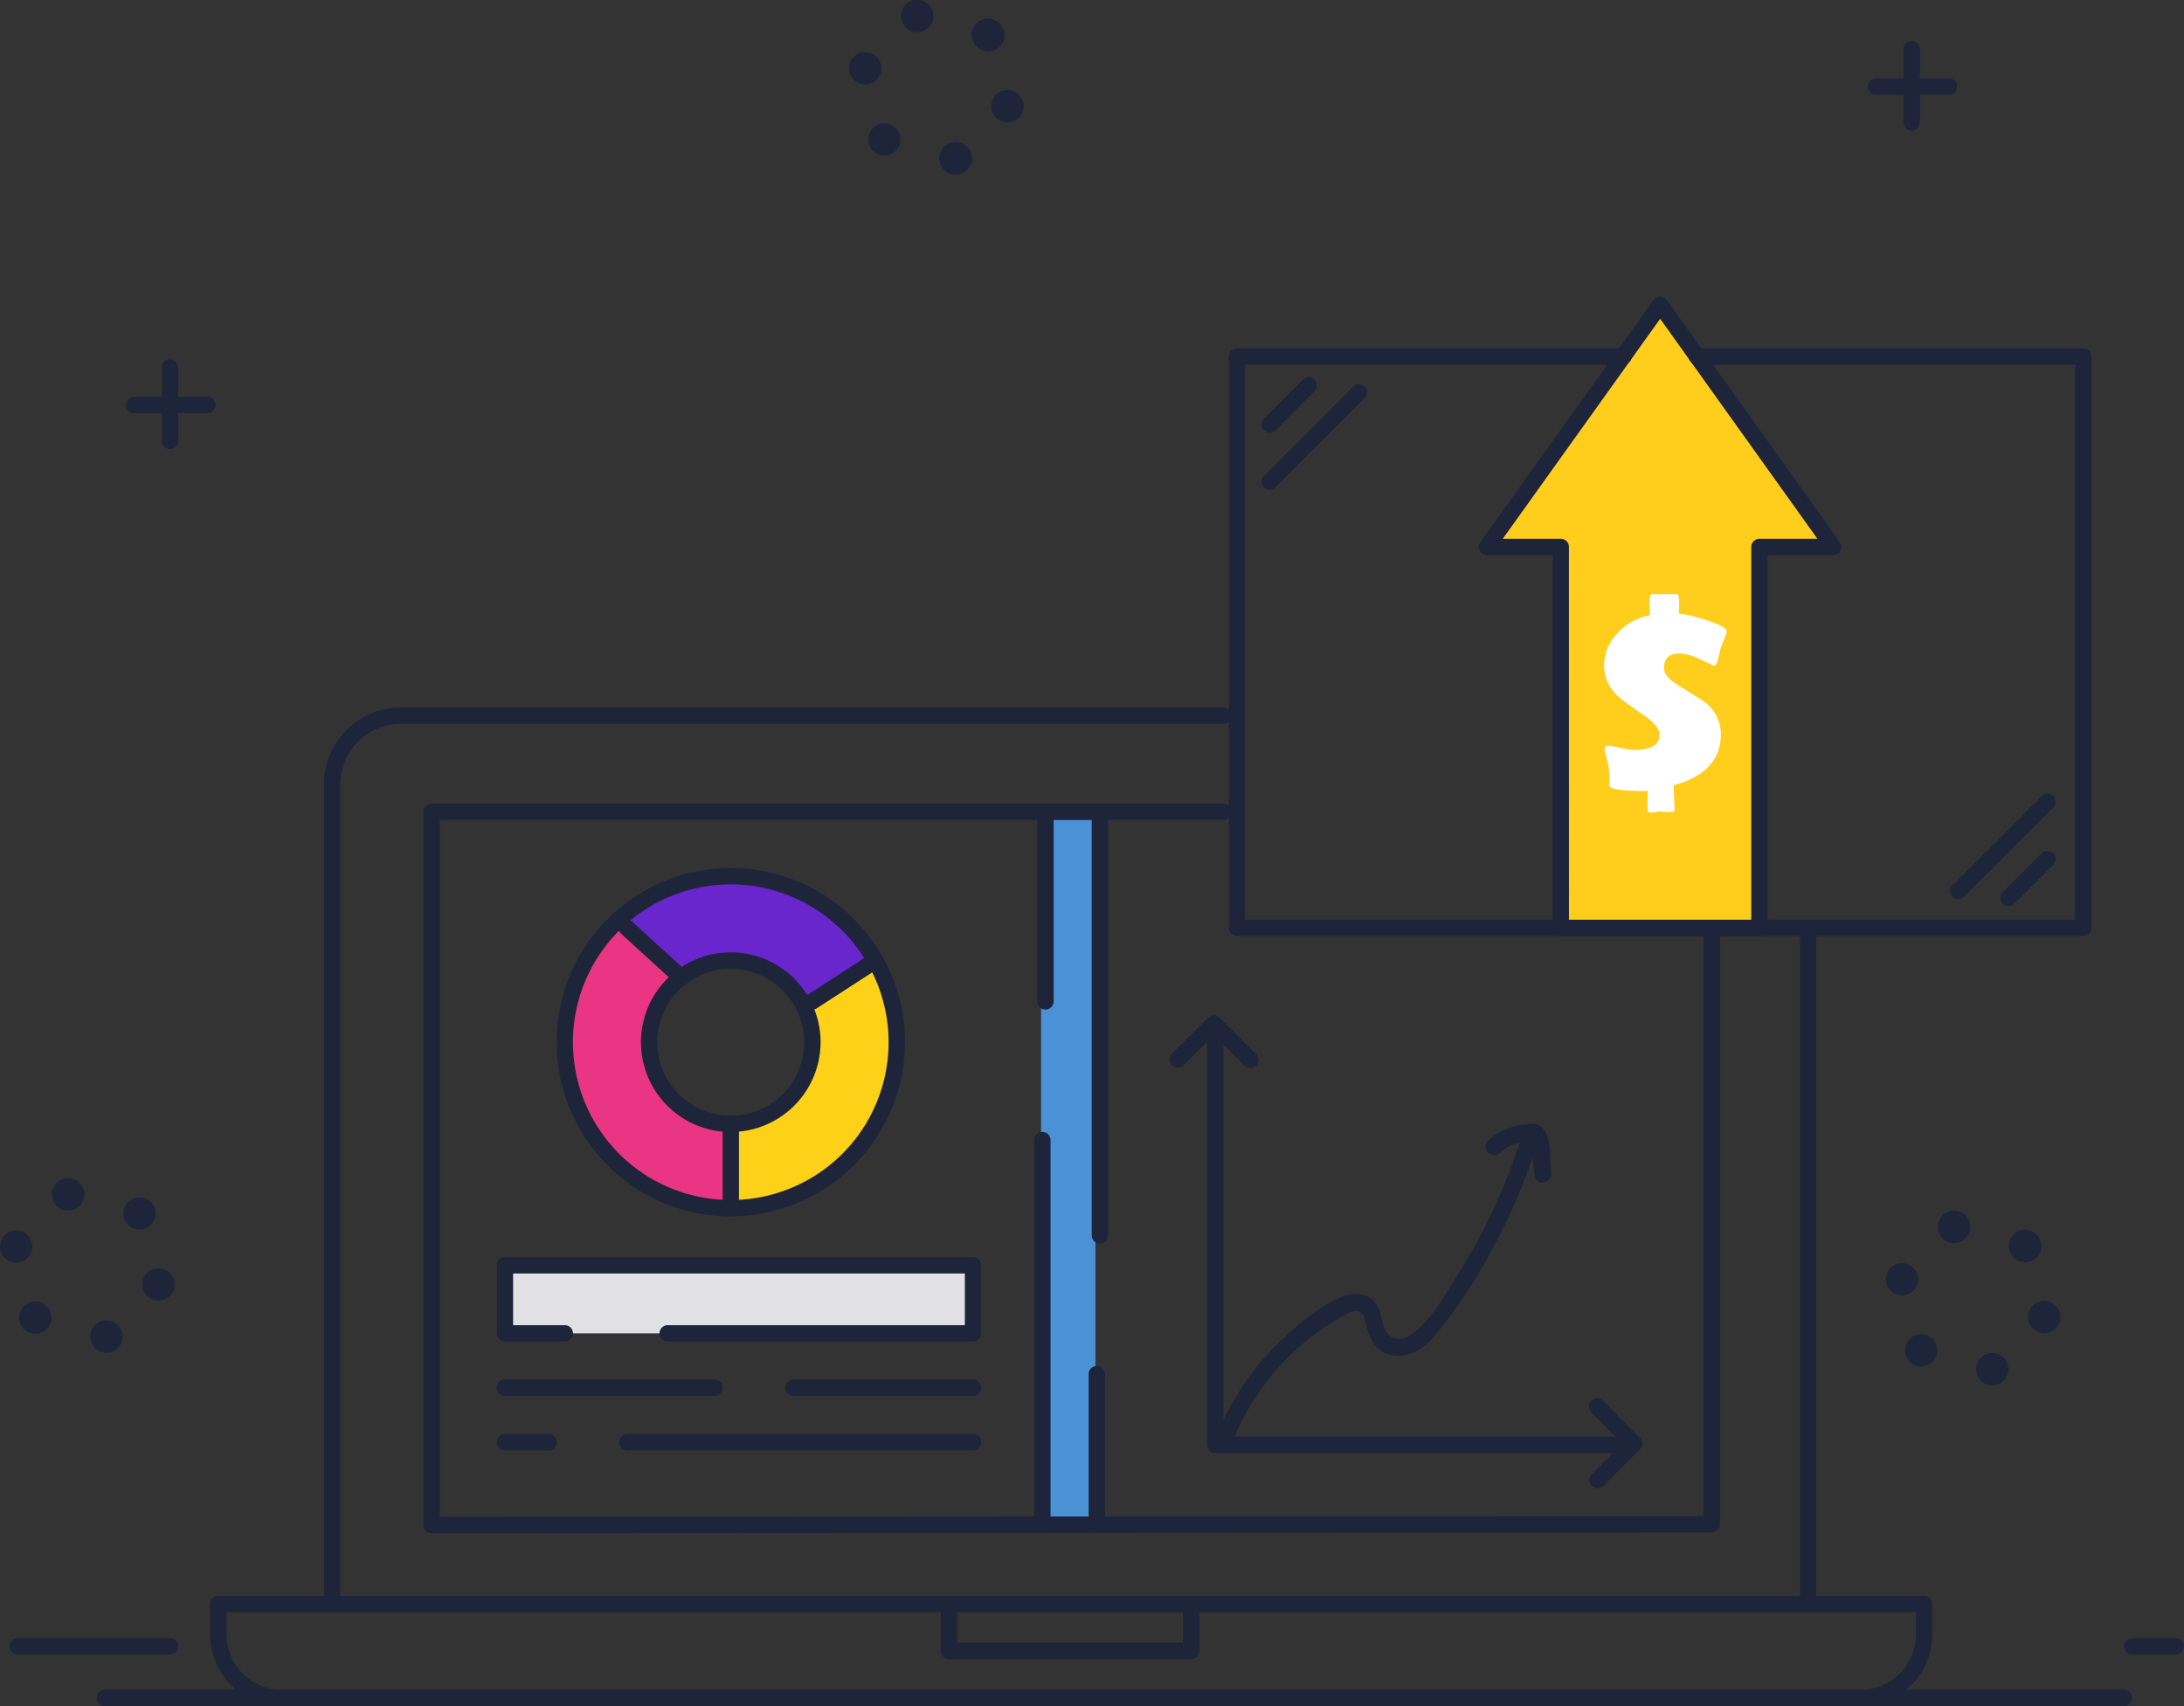<svg id="Grupo_874306" data-name="Grupo 874306" xmlns="http://www.w3.org/2000/svg" xmlns:xlink="http://www.w3.org/1999/xlink" width="190" height="148.44" viewBox="0 0 190 148.44">
  <rect x="0" y="0" width="190" height="148.44" fill="#333333" stroke="none"/>
  <defs>
    <clipPath id="clip-path">
      <rect id="Rectángulo_293526" data-name="Rectángulo 293526" width="190" height="148.44" fill="none"/>
    </clipPath>
  </defs>
  <path id="Trazado_596343" data-name="Trazado 596343" d="M190.761,470.924h-5.208v-5.919h40.72v5.919H190.761Z" transform="translate(-141.624 -354.918)" fill="#e1e1e5"/>
  <g id="Grupo_874303" data-name="Grupo 874303">
    <g id="Grupo_874302" data-name="Grupo 874302" clip-path="url(#clip-path)">
      <path id="Trazado_596344" data-name="Trazado 596344" d="M221.994,322.005a14.441,14.441,0,1,0,14.441,14.441,14.441,14.441,0,0,0-14.441-14.441m0,21.544a7.1,7.1,0,1,1,7.1-7.1,7.1,7.1,0,0,1-7.1,7.1" transform="translate(-158.416 -245.772)" fill="#ea3584"/>
      <path id="Trazado_596345" data-name="Trazado 596345" d="M576.546,133.075l-15.066-21.07-15.066,21.07h6.425v33.144h17.282V133.075Z" transform="translate(-417.053 -85.488)" fill="#ffce1d"/>
      <path id="Trazado_596346" data-name="Trazado 596346" d="M598.972,224.566q-.012,0-1.123-.531a4.485,4.485,0,0,0-1.815-.531q-1.383,0-1.383,1.284,0,.728,1.284,1.518,2.049,1.247,2.383,1.531a3.461,3.461,0,0,1,1.284,2.692q0,3.334-4.124,4.445.1,1.963.1,2.173,0,.123-.272.148a2.778,2.778,0,0,1-.531,0l-.383-.037a3.665,3.665,0,0,0-.469.043,3.68,3.68,0,0,1-.457.043.466.466,0,0,1-.185-.037,1.425,1.425,0,0,1-.074-.605q0-.395.049-1.222-3.309,0-3.358-.457a.8.8,0,0,1,.012-.235c.008-.132.012-.214.012-.247a9.781,9.781,0,0,0-.086-1.185,6.137,6.137,0,0,0-.185-.778,3.141,3.141,0,0,1-.148-.778q0-.259.284-.259a5.847,5.847,0,0,1,1.093.179,5.881,5.881,0,0,0,1.216.179q2.173,0,2.173-1.346,0-.7-1.247-1.581-2.037-1.42-2.334-1.716a3.592,3.592,0,0,1-1.247-2.655,4.086,4.086,0,0,1,1.2-2.9,5.083,5.083,0,0,1,2.79-1.519q0,.111-.037-.593a5.132,5.132,0,0,1,.013-.827q.049-.42.235-.42h2.124q.148,0,.185.37a4.27,4.27,0,0,1,.013.753q-.025.655-.025.568a11.48,11.48,0,0,1,2.333.556q1.84.58,1.84,1a1.311,1.311,0,0,1-.074.321q-.173.37-.456,1.136-.087.42-.309,1.235-.087.284-.3.284" transform="translate(-449.893 -166.652)" fill="#fff"/>
      <rect id="Rectángulo_293525" data-name="Rectángulo 293525" width="4.735" height="62.027" transform="translate(90.567 70.551)" fill="#4a91d6"/>
      <path id="Trazado_596347" data-name="Trazado 596347" d="M235.989,322.005a14.392,14.392,0,0,0-10.1,4.124l5.958,4.55a7.1,7.1,0,0,1,10.515,2.631l6.371-3.66a14.437,14.437,0,0,0-12.743-7.645" transform="translate(-172.41 -245.772)" fill="#6826cc"/>
      <path id="Trazado_596348" data-name="Trazado 596348" d="M282.994,360.2a14.373,14.373,0,0,0-1.853-7.075l-6.218,3.934a7.1,7.1,0,0,1-6.37,10.243v7.339A14.442,14.442,0,0,0,282.994,360.2" transform="translate(-204.975 -269.521)" fill="#fcd118"/>
    </g>
  </g>
  <g id="Grupo_874305" data-name="Grupo 874305">
    <g id="Grupo_874304" data-name="Grupo 874304" clip-path="url(#clip-path)">
      <path id="Trazado_596349" data-name="Trazado 596349" d="M211.928,622.425H36.263a.71.71,0,1,1,0-1.42H211.928a.71.71,0,1,1,0,1.42" transform="translate(-27.136 -473.985)" fill="#1e243a"/>
      <path id="Trazado_596350" data-name="Trazado 596350" d="M785.051,603.425h-3.788a.71.71,0,0,1,0-1.42h3.788a.71.71,0,0,1,0,1.42" transform="translate(-595.761 -459.484)" fill="#1e243a"/>
      <path id="Trazado_596351" data-name="Trazado 596351" d="M17.521,603.425H4.263a.71.71,0,0,1,0-1.42H17.521a.71.71,0,0,1,0,1.42" transform="translate(-2.712 -459.484)" fill="#1e243a"/>
      <path id="Trazado_596352" data-name="Trazado 596352" d="M700.2,22.884a.71.71,0,0,1-.71-.71V15.8a.71.71,0,0,1,1.42,0v6.373a.71.71,0,0,1-.71.71" transform="translate(-533.89 -11.518)" fill="#1e243a"/>
      <path id="Trazado_596353" data-name="Trazado 596353" d="M693.394,30.251h-6.373a.71.71,0,1,1,0-1.42h6.373a.71.71,0,1,1,0,1.42" transform="translate(-523.831 -22.005)" fill="#1e243a"/>
      <path id="Trazado_596354" data-name="Trazado 596354" d="M60.2,139.884a.71.71,0,0,1-.71-.71V132.8a.71.71,0,1,1,1.42,0v6.373a.71.71,0,0,1-.71.71" transform="translate(-45.406 -100.818)" fill="#1e243a"/>
      <path id="Trazado_596355" data-name="Trazado 596355" d="M53.394,147.251H47.02a.71.71,0,1,1,0-1.42h6.373a.71.71,0,0,1,0,1.42" transform="translate(-35.346 -111.306)" fill="#1e243a"/>
      <path id="Trazado_596356" data-name="Trazado 596356" d="M319.905,14.14a1.4,1.4,0,0,1,.992-1.721h0a1.406,1.406,0,1,1,.727,2.715,1.5,1.5,0,0,1-.365.047,1.406,1.406,0,0,1-1.357-1.042m-5.822-1.02a1.4,1.4,0,1,1,.992.412,1.4,1.4,0,0,1-.992-.412m11.34-2.517a1.407,1.407,0,1,1,.362.047,1.373,1.373,0,0,1-.362-.047M313.049,7.3a1.405,1.405,0,1,1,1.716-1h0a1.409,1.409,0,0,1-1.359,1.046,1.445,1.445,0,0,1-.36-.047m10.095-3.236s-.007-.007-.012-.012,0,0,0,0,0,0,0,0A1.405,1.405,0,1,1,325.1,2.051s.007.007.012.009a.005.005,0,0,0,0,0,1.406,1.406,0,0,1-1.977,2m-6.577-2.294a1.411,1.411,0,1,1,1.357,1.039,1.407,1.407,0,0,1-1.357-1.039" transform="translate(-238.136 0)" fill="#1e243a"/>
      <path id="Trazado_596357" data-name="Trazado 596357" d="M7.905,447.14a1.406,1.406,0,1,1,1.721.994,1.5,1.5,0,0,1-.365.047,1.406,1.406,0,0,1-1.357-1.042m-5.822-1.02a1.4,1.4,0,1,1,.992.412,1.4,1.4,0,0,1-.992-.412m11.34-2.517a1.407,1.407,0,1,1,.362.047,1.372,1.372,0,0,1-.362-.047M1.047,440.3a1.406,1.406,0,1,1,.362.047,1.36,1.36,0,0,1-.362-.047m10.085-3.248h0l-.009-.009a1.406,1.406,0,0,1,1.974-2,.219.219,0,0,0,.024.024v0a1.405,1.405,0,0,1-1.989,1.986m-6.565-2.282a1.411,1.411,0,1,1,1.357,1.039,1.406,1.406,0,0,1-1.357-1.039" transform="translate(0 -330.49)" fill="#1e243a"/>
      <path id="Trazado_596358" data-name="Trazado 596358" d="M700.9,459.14a1.407,1.407,0,1,1,1.723.994,1.5,1.5,0,0,1-.365.047,1.411,1.411,0,0,1-1.359-1.042m-5.819-1.02a1.4,1.4,0,1,1,.992.412,1.4,1.4,0,0,1-.992-.412m11.34-2.517a1.407,1.407,0,1,1,.362.047,1.373,1.373,0,0,1-.362-.047m-12.377-3.3a1.4,1.4,0,1,1,.362.047,1.465,1.465,0,0,1-.362-.047m10.085-3.248h0l-.009-.009a1.406,1.406,0,0,1,1.972-2.005.268.268,0,0,0,.026.026v0a1.405,1.405,0,0,1-1.989,1.986m-6.565-2.282a1.411,1.411,0,1,1,1.357,1.039,1.406,1.406,0,0,1-1.357-1.039" transform="translate(-528.936 -339.649)" fill="#1e243a"/>
      <path id="Trazado_596359" data-name="Trazado 596359" d="M220.8,596.079H83.443a6.236,6.236,0,0,1-6.229-6.229V587.2a.71.71,0,0,1,.71-.71H226.317a.71.71,0,0,1,.71.71v2.653a6.236,6.236,0,0,1-6.229,6.229M78.634,587.907v1.943a4.814,4.814,0,0,0,4.809,4.809H220.8a4.814,4.814,0,0,0,4.809-4.809v-1.943Z" transform="translate(-58.934 -447.639)" fill="#1e243a"/>
      <path id="Trazado_596360" data-name="Trazado 596360" d="M367.5,592.576H346.435a.71.71,0,0,1-.71-.71v-3.9a.71.71,0,0,1,1.42,0v3.185h19.644V587.97a.71.71,0,0,1,1.421,0v3.9a.71.71,0,0,1-.71.71" transform="translate(-263.876 -448.229)" fill="#1e243a"/>
      <path id="Trazado_596361" data-name="Trazado 596361" d="M662.112,400.589a.71.71,0,0,1-.71-.71V343.049a.71.71,0,1,1,1.42,0v56.829a.71.71,0,0,1-.71.71" transform="translate(-504.819 -261.292)" fill="#1e243a"/>
      <path id="Trazado_596362" data-name="Trazado 596362" d="M119.735,338.324a.71.71,0,0,1-.71-.71V266.519a6.705,6.705,0,0,1,6.868-6.514h71.357a.71.71,0,1,1,0,1.42H125.893a5.285,5.285,0,0,0-5.448,5.093v71.095a.71.71,0,0,1-.71.71" transform="translate(-90.846 -198.45)" fill="#1e243a"/>
      <path id="Trazado_596363" data-name="Trazado 596363" d="M156.3,358.822a.71.71,0,0,1-.71-.71v-62.05a.71.71,0,0,1,.71-.71h68.859a.71.71,0,0,1,0,1.42H157.009V357.4l109.96-.064V307.027a.71.71,0,0,1,1.42,0v51.019a.71.71,0,0,1-.71.71l-111.38.065Z" transform="translate(-118.754 -225.428)" fill="#1e243a"/>
      <path id="Trazado_596364" data-name="Trazado 596364" d="M381.9,313.262a.71.71,0,0,1-.71-.71v-16.49a.71.71,0,1,1,1.42,0v16.49a.71.71,0,0,1-.71.71" transform="translate(-290.947 -225.428)" fill="#1e243a"/>
      <path id="Trazado_596365" data-name="Trazado 596365" d="M380.752,450.883a.71.71,0,0,1-.71-.71V416.715a.71.71,0,0,1,1.421,0v33.457a.71.71,0,0,1-.71.71" transform="translate(-290.069 -317.518)" fill="#1e243a"/>
      <path id="Trazado_596366" data-name="Trazado 596366" d="M401.9,333.622a.71.71,0,0,1-.71-.71v-36.85a.71.71,0,1,1,1.42,0v36.85a.71.71,0,0,1-.71.71" transform="translate(-306.212 -225.428)" fill="#1e243a"/>
      <path id="Trazado_596367" data-name="Trazado 596367" d="M400.752,516.523a.71.71,0,0,1-.71-.71v-13.1a.71.71,0,1,1,1.42,0v13.1a.71.71,0,0,1-.71.71" transform="translate(-305.334 -383.158)" fill="#1e243a"/>
      <path id="Trazado_596368" data-name="Trazado 596368" d="M219.7,349.308a15.152,15.152,0,1,1,15.152-15.152A15.169,15.169,0,0,1,219.7,349.308m0-28.883a13.731,13.731,0,1,0,13.731,13.731A13.747,13.747,0,0,0,219.7,320.425m0,21.544a7.813,7.813,0,1,1,7.813-7.813,7.821,7.821,0,0,1-7.813,7.813m0-14.2a6.392,6.392,0,1,0,6.392,6.392,6.4,6.4,0,0,0-6.392-6.392" transform="translate(-156.126 -243.482)" fill="#1e243a"/>
      <path id="Trazado_596369" data-name="Trazado 596369" d="M266.263,418.765a.71.71,0,0,1-.71-.71v-7.339a.71.71,0,1,1,1.42,0v7.339a.71.71,0,0,1-.71.71" transform="translate(-202.685 -312.939)" fill="#1e243a"/>
      <path id="Trazado_596370" data-name="Trazado 596370" d="M232.782,343.735a.707.707,0,0,1-.478-.186l-4.722-4.309a.71.71,0,1,1,.958-1.049l4.722,4.309a.71.71,0,0,1-.479,1.235" transform="translate(-173.526 -257.984)" fill="#1e243a"/>
      <path id="Trazado_596371" data-name="Trazado 596371" d="M296.264,354.977a.71.71,0,0,1-.387-1.306l5.474-3.551a.71.71,0,1,1,.773,1.192l-5.474,3.551a.708.708,0,0,1-.386.115" transform="translate(-225.582 -267.143)" fill="#1e243a"/>
      <path id="Trazado_596372" data-name="Trazado 596372" d="M223.983,469.344H197.42a.71.71,0,1,1,0-1.42h25.853v-4.5h-39.3v4.5h4.5a.71.71,0,1,1,0,1.42h-5.208a.71.71,0,0,1-.71-.71v-5.919a.71.71,0,0,1,.71-.71h40.72a.71.71,0,0,1,.71.71v5.919a.71.71,0,0,1-.71.71" transform="translate(-139.335 -352.628)" fill="#1e243a"/>
      <path id="Trazado_596373" data-name="Trazado 596373" d="M201.493,508.426H183.263a.71.71,0,0,1,0-1.421h18.229a.71.71,0,0,1,0,1.421" transform="translate(-139.335 -386.974)" fill="#1e243a"/>
      <path id="Trazado_596374" data-name="Trazado 596374" d="M304.888,508.426H289.263a.71.71,0,0,1,0-1.421h15.625a.71.71,0,0,1,0,1.421" transform="translate(-220.24 -386.974)" fill="#1e243a"/>
      <path id="Trazado_596375" data-name="Trazado 596375" d="M187.051,528.426h-3.788a.71.71,0,0,1,0-1.421h3.788a.71.71,0,0,1,0,1.421" transform="translate(-139.335 -402.239)" fill="#1e243a"/>
      <path id="Trazado_596376" data-name="Trazado 596376" d="M258.33,528.426H228.263a.71.71,0,0,1,0-1.421H258.33a.71.71,0,0,1,0,1.421" transform="translate(-173.681 -402.239)" fill="#1e243a"/>
      <path id="Trazado_596377" data-name="Trazado 596377" d="M444.263,416.227a.71.71,0,0,1-.71-.71v-34.8a.71.71,0,0,1,1.42,0v34.8a.71.71,0,0,1-.71.71" transform="translate(-338.544 -290.041)" fill="#1e243a"/>
      <path id="Trazado_596378" data-name="Trazado 596378" d="M436.689,377.671a.708.708,0,0,1-.5-.208l-2.679-2.678-2.679,2.679a.71.71,0,0,1-1-1l3.181-3.181a.71.71,0,0,1,1,0l3.181,3.181a.71.71,0,0,1-.5,1.212" transform="translate(-327.908 -284.748)" fill="#1e243a"/>
      <path id="Trazado_596379" data-name="Trazado 596379" d="M479.065,529.425h-34.8a.71.71,0,0,1,0-1.42h34.8a.71.71,0,1,1,0,1.42" transform="translate(-338.544 -403.003)" fill="#1e243a"/>
      <path id="Trazado_596380" data-name="Trazado 596380" d="M584.763,521.852a.71.71,0,0,1-.5-1.212l2.678-2.679-2.678-2.679a.71.71,0,1,1,1-1l3.181,3.181a.71.71,0,0,1,0,1l-3.181,3.181a.708.708,0,0,1-.5.208" transform="translate(-445.782 -392.367)" fill="#1e243a"/>
      <path id="Trazado_596381" data-name="Trazado 596381" d="M447.69,442.452a21.916,21.916,0,0,1,6.756-9.207,20.965,20.965,0,0,1,2.531-1.725c.5-.292,1.445-1.006,2.036-.527.274.222.333.784.421,1.1.351,1.282.922,2.417,2.383,2.612,1.618.216,2.88-.842,3.83-2.021a46.847,46.847,0,0,0,3.611-5.223,52.683,52.683,0,0,0,5.152-11.528c.284-.911-1.144-1.3-1.427-.393a51.025,51.025,0,0,1-5.437,11.882c-1.091,1.746-2.286,3.905-3.886,5.235-.753.626-1.95.977-2.528-.076-.349-.636-.328-1.434-.68-2.081-1.748-3.215-6.586,1.209-8.15,2.638a23.5,23.5,0,0,0-6.038,8.92c-.343.889,1.087,1.274,1.427.393" transform="translate(-340.572 -316.771)" fill="#1e243a"/>
      <path id="Trazado_596382" data-name="Trazado 596382" d="M547.15,415.469a2.638,2.638,0,0,1,1.24-.741c.3-.072,1.282-.459,1.49-.343-.139-.077.013.511.027.628.028.239.047.479.068.719.053.595.1,1.189.2,1.779.152.938,1.578.54,1.427-.393-.2-1.215.171-3.947-1.509-4.187a6.132,6.132,0,0,0-2.25.408,4.213,4.213,0,0,0-1.74,1.085c-.7.652.351,1.7,1.046,1.046" transform="translate(-416.642 -315.157)" fill="#1e243a"/>
      <path id="Trazado_596383" data-name="Trazado 596383" d="M525.891,179.142H452.263a.71.71,0,0,1-.71-.71V128.715a.71.71,0,0,1,.71-.71h33.618a.71.71,0,1,1,0,1.42H452.973v48.3h72.207v-48.3H492.273a.71.71,0,1,1,0-1.42h33.618a.71.71,0,0,1,.71.71v49.716a.71.71,0,0,1-.71.71" transform="translate(-344.65 -97.701)" fill="#1e243a"/>
      <path id="Trazado_596384" data-name="Trazado 596384" d="M567.831,164.64H550.549a.71.71,0,0,1-.71-.71V131.5h-5.715a.71.71,0,0,1-.578-1.123l15.066-21.07a.71.71,0,0,1,1.155,0l15.066,21.07a.71.71,0,0,1-.578,1.123h-5.715V163.93a.71.71,0,0,1-.71.71m-16.572-1.42h15.862V130.785a.71.71,0,0,1,.71-.71h5.044L559.19,110.936,545.5,130.075h5.044a.71.71,0,0,1,.71.71Z" transform="translate(-414.764 -83.199)" fill="#1e243a"/>
      <path id="Trazado_596385" data-name="Trazado 596385" d="M464.263,143.358a.71.71,0,0,1-.5-1.212l3.433-3.433a.71.71,0,0,1,1,1l-3.433,3.433a.708.708,0,0,1-.5.208" transform="translate(-353.809 -105.715)" fill="#1e243a"/>
      <path id="Trazado_596386" data-name="Trazado 596386" d="M464.263,150.238a.71.71,0,0,1-.5-1.212l7.813-7.813a.71.71,0,0,1,1,1l-7.813,7.813a.708.708,0,0,1-.5.208" transform="translate(-353.809 -107.623)" fill="#1e243a"/>
      <path id="Trazado_596387" data-name="Trazado 596387" d="M735.763,317.358a.71.71,0,0,1-.5-1.212l3.433-3.433a.71.71,0,0,1,1,1l-3.433,3.433a.708.708,0,0,1-.5.208" transform="translate(-561.033 -238.521)" fill="#1e243a"/>
      <path id="Trazado_596388" data-name="Trazado 596388" d="M717.263,300.738a.71.71,0,0,1-.5-1.212l7.813-7.813a.71.71,0,0,1,1,1l-7.813,7.813a.708.708,0,0,1-.5.208" transform="translate(-546.913 -222.493)" fill="#1e243a"/>
    </g>
  </g>
</svg>
